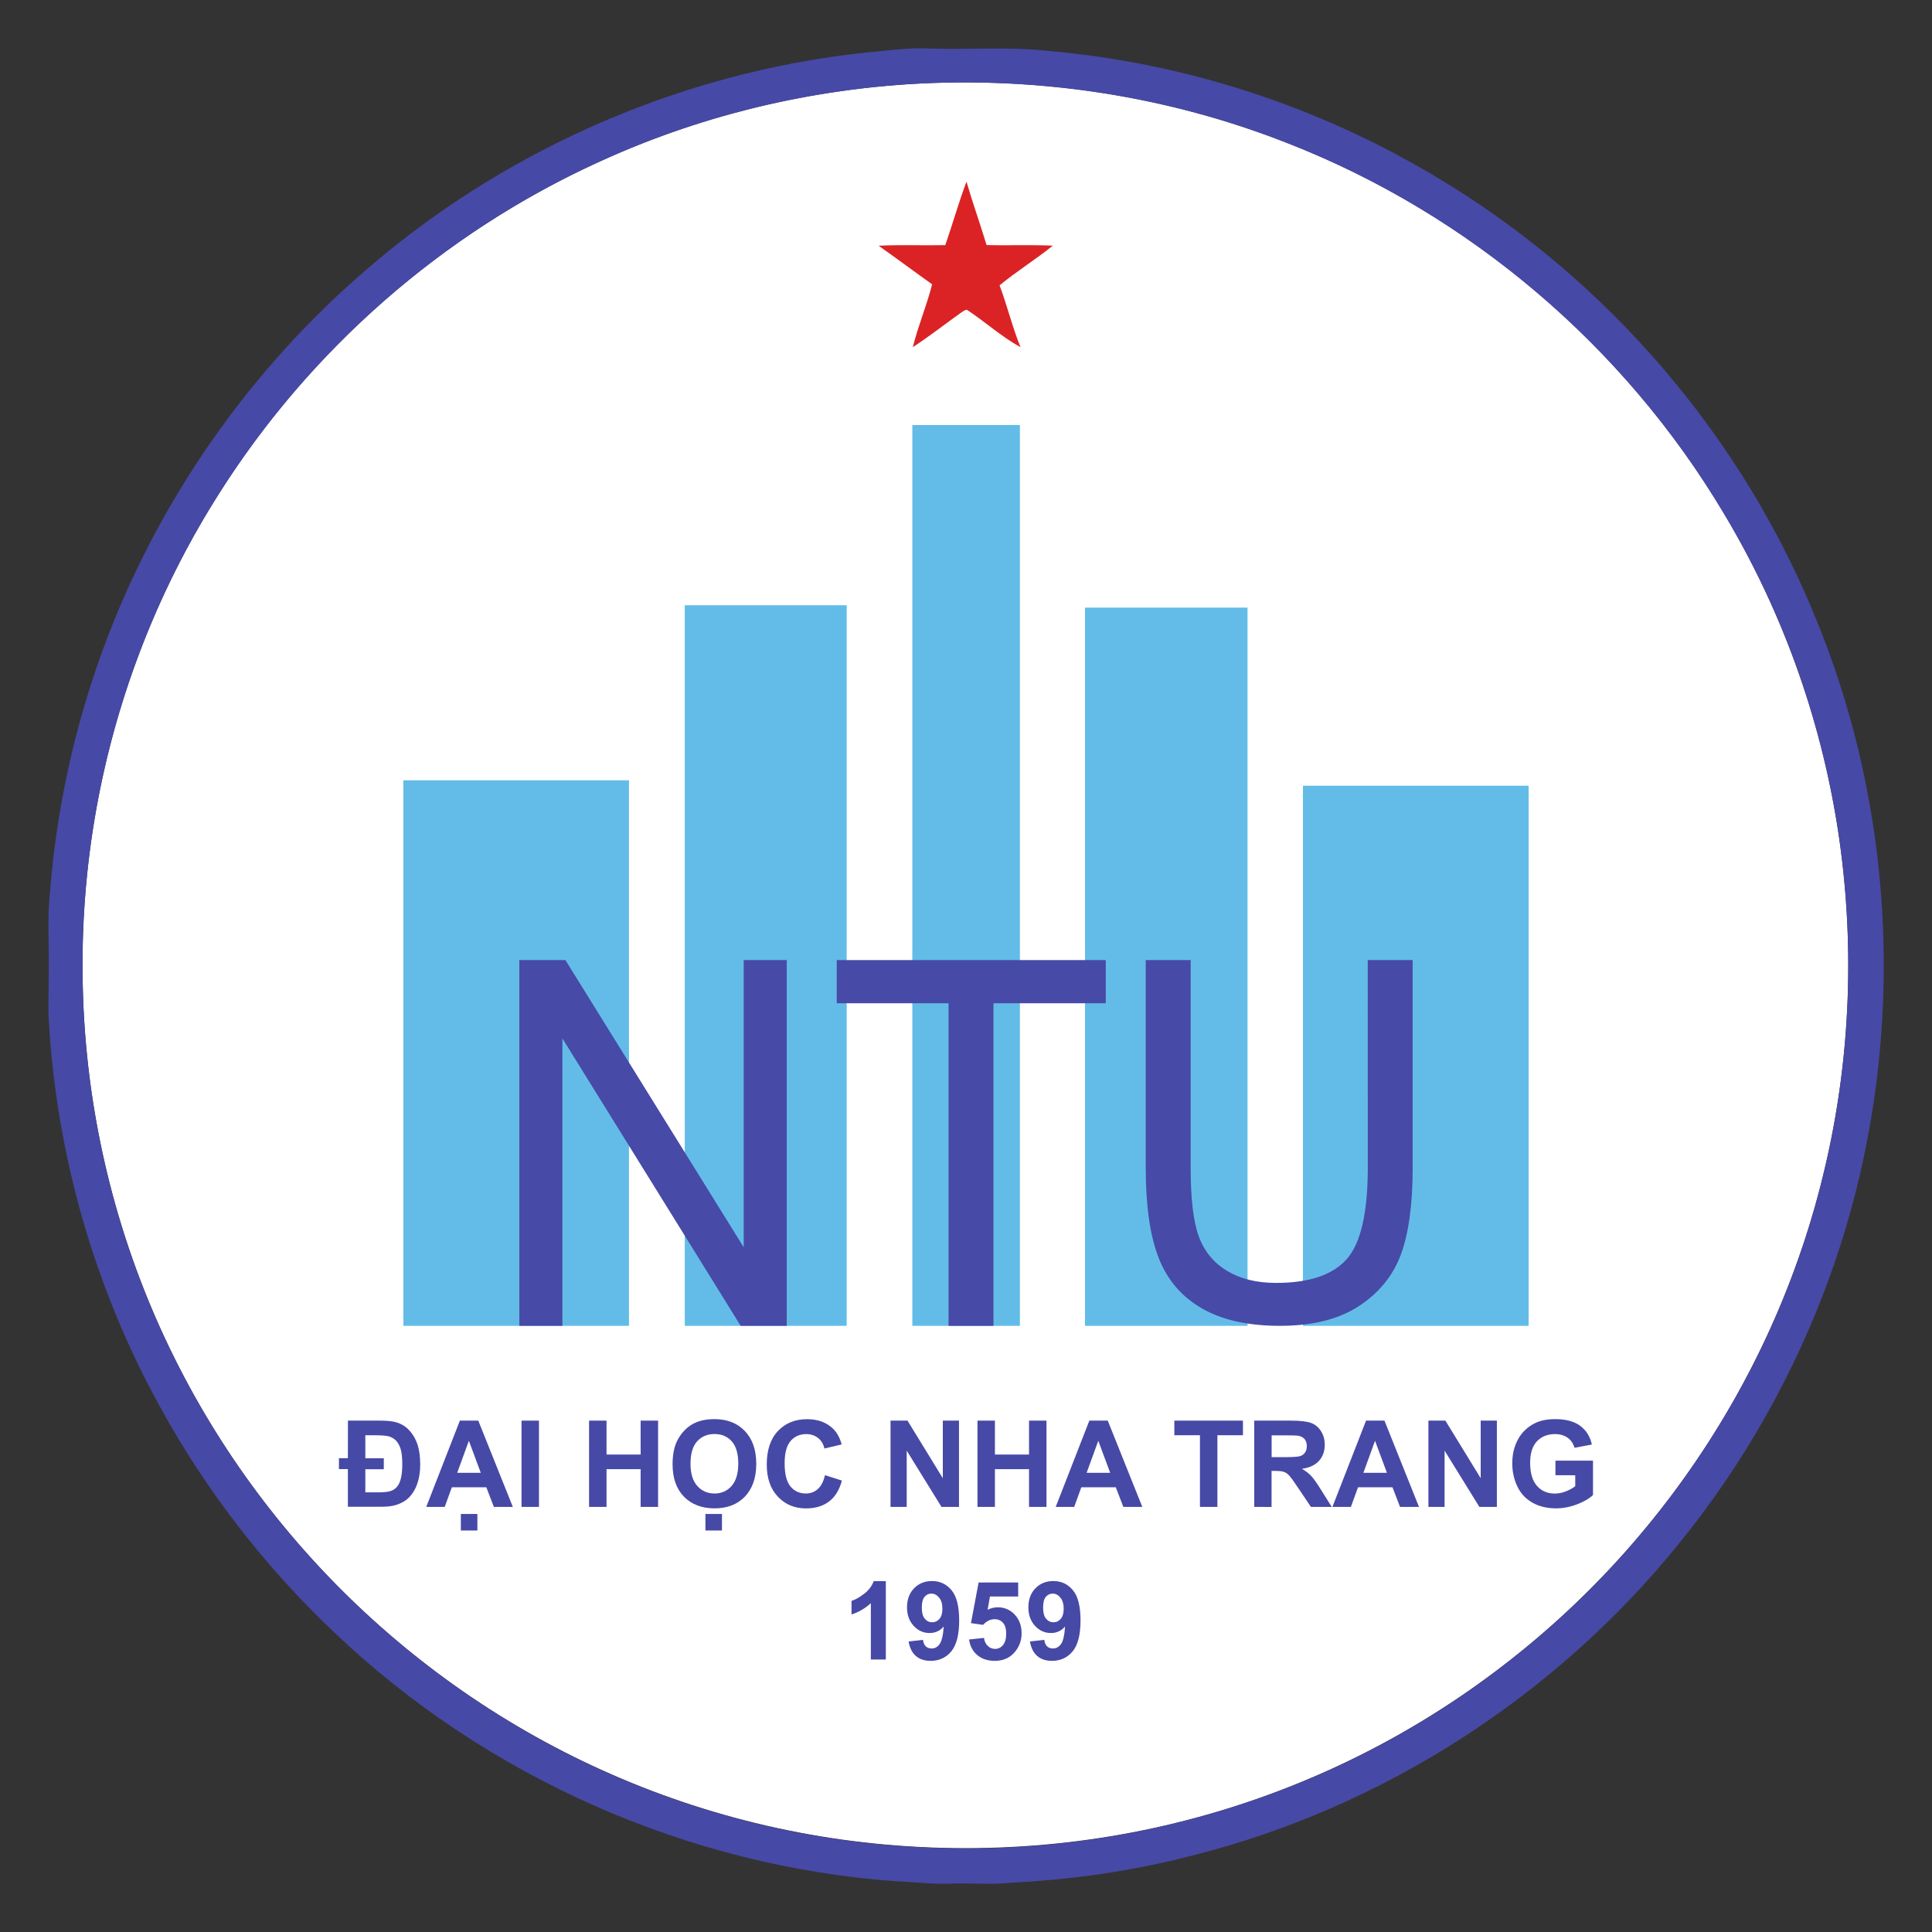 <!-- Generated by IcoMoon.io -->
<svg version="1.1" xmlns="http://www.w3.org/2000/svg" width="32" height="32" viewBox="0 0 32 32">
<rect x="0" y="0" width="32" height="32" fill="#333333" stroke="none"/>
<title>logo-dai-hoc-nha-trang-inkythuatso</title>
<path fill="#fff" d="M30.613 15.988c0 8.076-6.547 14.623-14.623 14.623s-14.623-6.547-14.623-14.623 6.547-14.623 14.623-14.623c8.076 0 14.623 6.547 14.623 14.623z"></path>
<path fill="#4749a6" d="M15.075 1.391c-1.781 0.116-3.544 0.548-5.165 1.297-2.571 1.17-4.781 3.111-6.288 5.499-1.525 2.398-2.317 5.251-2.252 8.092 0.038 2.167 0.569 4.325 1.543 6.262 1.476 2.953 3.982 5.378 6.986 6.748 1.654 0.762 3.454 1.206 5.272 1.303 3.419 0.207 6.896-0.849 9.621-2.924 2.701-2.027 4.665-5.017 5.43-8.308 0.438-1.848 0.506-3.782 0.213-5.658-0.29-1.834-0.93-3.614-1.889-5.205-1.641-2.758-4.215-4.949-7.204-6.118-1.983-0.787-4.14-1.114-6.268-0.987zM14.647 0.839c0.246-0.023 0.493-0.049 0.74-0.035 0.661 0.022 1.326-0.035 1.985 0.040 2.249 0.198 4.451 0.912 6.389 2.071 2.864 1.695 5.141 4.359 6.365 7.454 1.369 3.407 1.431 7.315 0.183 10.768-0.579 1.604-1.426 3.11-2.503 4.433-2.042 2.527-4.913 4.375-8.066 5.166-0.981 0.254-1.99 0.399-3.001 0.448-0.309 0.036-0.62 0.004-0.93 0.013-0.323 0.020-0.644-0.025-0.966-0.037-3.45-0.246-6.791-1.729-9.296-4.112-1.15-1.086-2.132-2.352-2.893-3.74-1.089-1.971-1.724-4.191-1.848-6.44-0.011-0.252 0.003-0.505 0.002-0.758 0.009-0.453-0.030-0.907 0.022-1.358 0.107-1.341 0.396-2.668 0.853-3.934 0.894-2.476 2.447-4.708 4.454-6.411 2.376-2.033 5.395-3.303 8.512-3.566z"></path>
<path fill="#4749a6" d="M6.051 23.772v0.382h0.306v0.181h-0.306v0.383h0.216c0.096 0 0.164-0.008 0.207-0.023 0.056-0.020 0.098-0.055 0.128-0.107 0.041-0.073 0.061-0.186 0.061-0.336 0-0.107-0.009-0.19-0.026-0.248s-0.043-0.105-0.076-0.141c-0.034-0.036-0.077-0.061-0.131-0.075-0.042-0.010-0.124-0.016-0.249-0.016zM5.763 23.53h0.526c0.121 0 0.212 0.009 0.275 0.028 0.084 0.025 0.157 0.070 0.216 0.134s0.105 0.142 0.135 0.232c0.030 0.091 0.045 0.203 0.045 0.337 0 0.118-0.017 0.224-0.050 0.318s-0.083 0.173-0.148 0.236c-0.050 0.047-0.117 0.085-0.202 0.112-0.064 0.020-0.149 0.030-0.256 0.030h-0.542v-0.624h-0.148v-0.181h0.148z"></path>
<path fill="#4749a6" d="M7.633 25.076h0.274v0.274h-0.274zM7.963 24.394l-0.197-0.53-0.193 0.53zM8.494 24.959h-0.314l-0.125-0.325h-0.571l-0.118 0.325h-0.306l0.557-1.429h0.305z"></path>
<path fill="#4749a6" d="M8.638 23.53h0.289v1.429h-0.289z"></path>
<path fill="#4749a6" d="M9.757 24.959v-1.429h0.289v0.562h0.565v-0.562h0.289v1.429h-0.289v-0.625h-0.565v0.625z"></path>
<path fill="#4749a6" d="M11.684 25.076h0.274v0.274h-0.274zM11.437 24.244c0 0.162 0.037 0.284 0.112 0.368s0.17 0.125 0.285 0.125c0.115 0 0.209-0.041 0.283-0.124s0.111-0.207 0.111-0.373c0-0.164-0.036-0.286-0.108-0.367s-0.167-0.121-0.286-0.121c-0.119 0-0.215 0.041-0.288 0.122s-0.109 0.205-0.109 0.369zM11.14 24.254c0-0.145 0.022-0.268 0.065-0.367 0.033-0.073 0.077-0.138 0.133-0.196s0.118-0.101 0.185-0.129c0.089-0.038 0.192-0.057 0.308-0.057 0.211 0 0.379 0.065 0.505 0.196s0.19 0.312 0.19 0.545c0 0.231-0.063 0.411-0.188 0.542s-0.293 0.195-0.503 0.195c-0.212 0-0.381-0.065-0.507-0.194s-0.188-0.308-0.188-0.536z"></path>
<path fill="#4749a6" d="M13.665 24.434l0.28 0.089c-0.043 0.156-0.114 0.272-0.214 0.347s-0.226 0.114-0.38 0.114c-0.19 0-0.346-0.065-0.468-0.195s-0.183-0.307-0.183-0.532c0-0.238 0.061-0.423 0.184-0.554s0.284-0.197 0.485-0.197c0.175 0 0.317 0.052 0.426 0.155 0.065 0.061 0.114 0.149 0.146 0.263l-0.286 0.068c-0.017-0.074-0.052-0.133-0.106-0.175s-0.119-0.064-0.196-0.064c-0.106 0-0.192 0.038-0.258 0.114s-0.099 0.199-0.099 0.369c0 0.181 0.033 0.309 0.098 0.386s0.149 0.115 0.253 0.115c0.077 0 0.143-0.024 0.198-0.073s0.095-0.125 0.119-0.23z"></path>
<path fill="#4749a6" d="M14.75 24.959v-1.429h0.281l0.585 0.954v-0.954h0.268v1.429h-0.29l-0.576-0.932v0.932z"></path>
<path fill="#4749a6" d="M16.19 24.959v-1.429h0.289v0.562h0.565v-0.562h0.289v1.429h-0.289v-0.625h-0.565v0.625z"></path>
<path fill="#4749a6" d="M18.388 24.394l-0.197-0.53-0.193 0.53zM18.92 24.959h-0.314l-0.125-0.325h-0.571l-0.118 0.325h-0.306l0.557-1.429h0.305z"></path>
<path fill="#4749a6" d="M19.875 24.959v-1.187h-0.424v-0.242h1.136v0.242h-0.423v1.187z"></path>
<path fill="#4749a6" d="M21.062 24.135h0.214c0.138 0 0.225-0.006 0.259-0.017s0.061-0.032 0.081-0.060 0.029-0.064 0.029-0.107c0-0.048-0.013-0.087-0.038-0.116s-0.062-0.048-0.109-0.056c-0.023-0.003-0.094-0.005-0.211-0.005h-0.225zM20.774 24.959v-1.429h0.607c0.153 0 0.264 0.013 0.333 0.038s0.125 0.071 0.166 0.137c0.042 0.066 0.062 0.141 0.062 0.225 0 0.107-0.032 0.196-0.095 0.266s-0.157 0.114-0.283 0.132c0.062 0.036 0.114 0.076 0.155 0.12s0.095 0.121 0.164 0.232l0.175 0.279h-0.345l-0.209-0.311c-0.074-0.111-0.125-0.181-0.152-0.21s-0.056-0.049-0.087-0.059c-0.031-0.011-0.079-0.016-0.145-0.016h-0.059v0.597z"></path>
<path fill="#4749a6" d="M22.972 24.394l-0.197-0.53-0.193 0.53zM23.503 24.959h-0.314l-0.125-0.325h-0.571l-0.118 0.325h-0.306l0.557-1.429h0.305z"></path>
<path fill="#4749a6" d="M23.659 24.959v-1.429h0.281l0.585 0.954v-0.954h0.268v1.429h-0.29l-0.576-0.932v0.932z"></path>
<path fill="#4749a6" d="M25.763 24.434v-0.241h0.622v0.569c-0.060 0.058-0.148 0.11-0.263 0.154s-0.231 0.067-0.349 0.067c-0.149 0-0.28-0.031-0.391-0.094s-0.195-0.152-0.25-0.269c-0.056-0.117-0.084-0.244-0.084-0.381 0-0.149 0.031-0.281 0.094-0.397s0.154-0.204 0.274-0.266c0.092-0.047 0.206-0.071 0.342-0.071 0.177 0 0.316 0.037 0.416 0.112s0.164 0.177 0.192 0.309l-0.287 0.054c-0.020-0.070-0.058-0.126-0.114-0.166s-0.125-0.061-0.208-0.061c-0.126 0-0.226 0.040-0.301 0.12s-0.112 0.199-0.112 0.356c0 0.17 0.038 0.297 0.113 0.382s0.174 0.127 0.296 0.127c0.060 0 0.121-0.012 0.182-0.036s0.113-0.052 0.156-0.086v-0.181z"></path>
<path fill="#4749a6" d="M14.672 27.487h-0.248v-0.934c-0.091 0.085-0.197 0.147-0.32 0.188v-0.225c0.065-0.021 0.135-0.061 0.211-0.12s0.128-0.128 0.156-0.207h0.201z"></path>
<path fill="#4749a6" d="M15.609 26.647c0-0.080-0.018-0.142-0.055-0.186s-0.079-0.066-0.127-0.066c-0.046 0-0.084 0.018-0.114 0.054s-0.045 0.095-0.045 0.178c0 0.084 0.016 0.145 0.049 0.184s0.074 0.059 0.123 0.059c0.048 0 0.088-0.019 0.12-0.056s0.049-0.093 0.049-0.166zM15.048 27.188l0.24-0.027c0.006 0.049 0.021 0.085 0.046 0.108s0.057 0.035 0.098 0.035c0.051 0 0.095-0.023 0.13-0.071s0.059-0.145 0.069-0.293c-0.062 0.072-0.14 0.108-0.234 0.108-0.102 0-0.19-0.039-0.263-0.118s-0.111-0.181-0.111-0.306c0-0.131 0.039-0.237 0.117-0.317s0.177-0.12 0.298-0.12c0.131 0 0.239 0.051 0.323 0.152s0.126 0.268 0.126 0.501c0 0.236-0.044 0.407-0.131 0.512s-0.202 0.157-0.342 0.157c-0.101 0-0.183-0.027-0.245-0.081s-0.102-0.134-0.12-0.241z"></path>
<path fill="#4749a6" d="M16.051 27.155l0.247-0.026c0.007 0.056 0.028 0.1 0.063 0.133s0.075 0.049 0.12 0.049c0.052 0 0.096-0.021 0.131-0.063s0.054-0.105 0.054-0.19c0-0.079-0.018-0.139-0.053-0.179s-0.082-0.060-0.139-0.060c-0.071 0-0.135 0.032-0.191 0.094l-0.201-0.029 0.127-0.673h0.655v0.232h-0.467l-0.039 0.22c0.055-0.028 0.112-0.041 0.169-0.041 0.11 0 0.203 0.040 0.279 0.12s0.115 0.184 0.115 0.311c0 0.106-0.031 0.201-0.093 0.285-0.084 0.114-0.201 0.171-0.35 0.171-0.119 0-0.217-0.032-0.292-0.096s-0.12-0.15-0.135-0.258z"></path>
<path fill="#4749a6" d="M17.618 26.647c0-0.080-0.018-0.142-0.055-0.186s-0.079-0.066-0.127-0.066c-0.046 0-0.084 0.018-0.114 0.054s-0.045 0.095-0.045 0.178c0 0.084 0.016 0.145 0.049 0.184s0.074 0.059 0.123 0.059c0.048 0 0.088-0.019 0.12-0.056s0.049-0.093 0.049-0.166zM17.057 27.188l0.24-0.027c0.006 0.049 0.021 0.085 0.046 0.108s0.057 0.035 0.098 0.035c0.051 0 0.095-0.023 0.131-0.071s0.059-0.145 0.069-0.293c-0.062 0.072-0.14 0.108-0.234 0.108-0.102 0-0.19-0.039-0.263-0.118s-0.111-0.181-0.111-0.306c0-0.131 0.039-0.237 0.117-0.317s0.177-0.12 0.298-0.12c0.131 0 0.239 0.051 0.323 0.152s0.126 0.268 0.126 0.501c0 0.236-0.044 0.407-0.131 0.512s-0.202 0.157-0.342 0.157c-0.101 0-0.183-0.027-0.245-0.081s-0.102-0.134-0.12-0.241z"></path>
<path fill="#63bce7" d="M10.418 21.96h-3.737v-9.036h3.737z"></path>
<path fill="#63bce7" d="M14.024 21.96h-2.682v-11.935h2.682z"></path>
<path fill="#63bce7" d="M16.893 21.96h-1.782v-14.92h1.782z"></path>
<path fill="#63bce7" d="M20.663 21.96h-2.692v-11.896h2.692z"></path>
<path fill="#63bce7" d="M25.319 21.96h-3.738v-8.946h3.738z"></path>
<path fill="#db2325" d="M15.657 4.060c0.121-0.349 0.221-0.705 0.351-1.051 0.102 0.353 0.227 0.699 0.333 1.050 0.366 0.009 0.731-0.007 1.097 0.010-0.286 0.23-0.598 0.424-0.882 0.657 0.127 0.338 0.211 0.69 0.347 1.025-0.316-0.174-0.587-0.422-0.888-0.62-0.046 0.004-0.081 0.040-0.119 0.063-0.259 0.185-0.51 0.383-0.777 0.556 0.087-0.353 0.231-0.689 0.32-1.041-0.297-0.211-0.589-0.429-0.886-0.639 0.368-0.019 0.736-0.002 1.103-0.010z"></path>
<path fill="#474aa7" d="M8.602 21.96v-6.058h0.763l2.953 4.757v-4.757h0.713v6.058h-0.763l-2.953-4.761v4.761z"></path>
<path fill="#474aa7" d="M15.711 21.96v-5.343h-1.852v-0.715h4.456v0.715h-1.86v5.343z"></path>
<path fill="#474aa7" d="M22.654 15.902h0.744v3.442c0 0.599-0.064 1.074-0.192 1.426s-0.359 0.639-0.692 0.859-0.771 0.331-1.313 0.331c-0.527 0-0.957-0.096-1.292-0.288s-0.574-0.471-0.717-0.835c-0.143-0.364-0.215-0.862-0.215-1.493v-3.442h0.744v3.437c0 0.517 0.045 0.899 0.136 1.144s0.247 0.434 0.468 0.567c0.221 0.133 0.491 0.199 0.811 0.199 0.547 0 0.937-0.131 1.17-0.394s0.349-0.768 0.349-1.516z"></path>
</svg>
